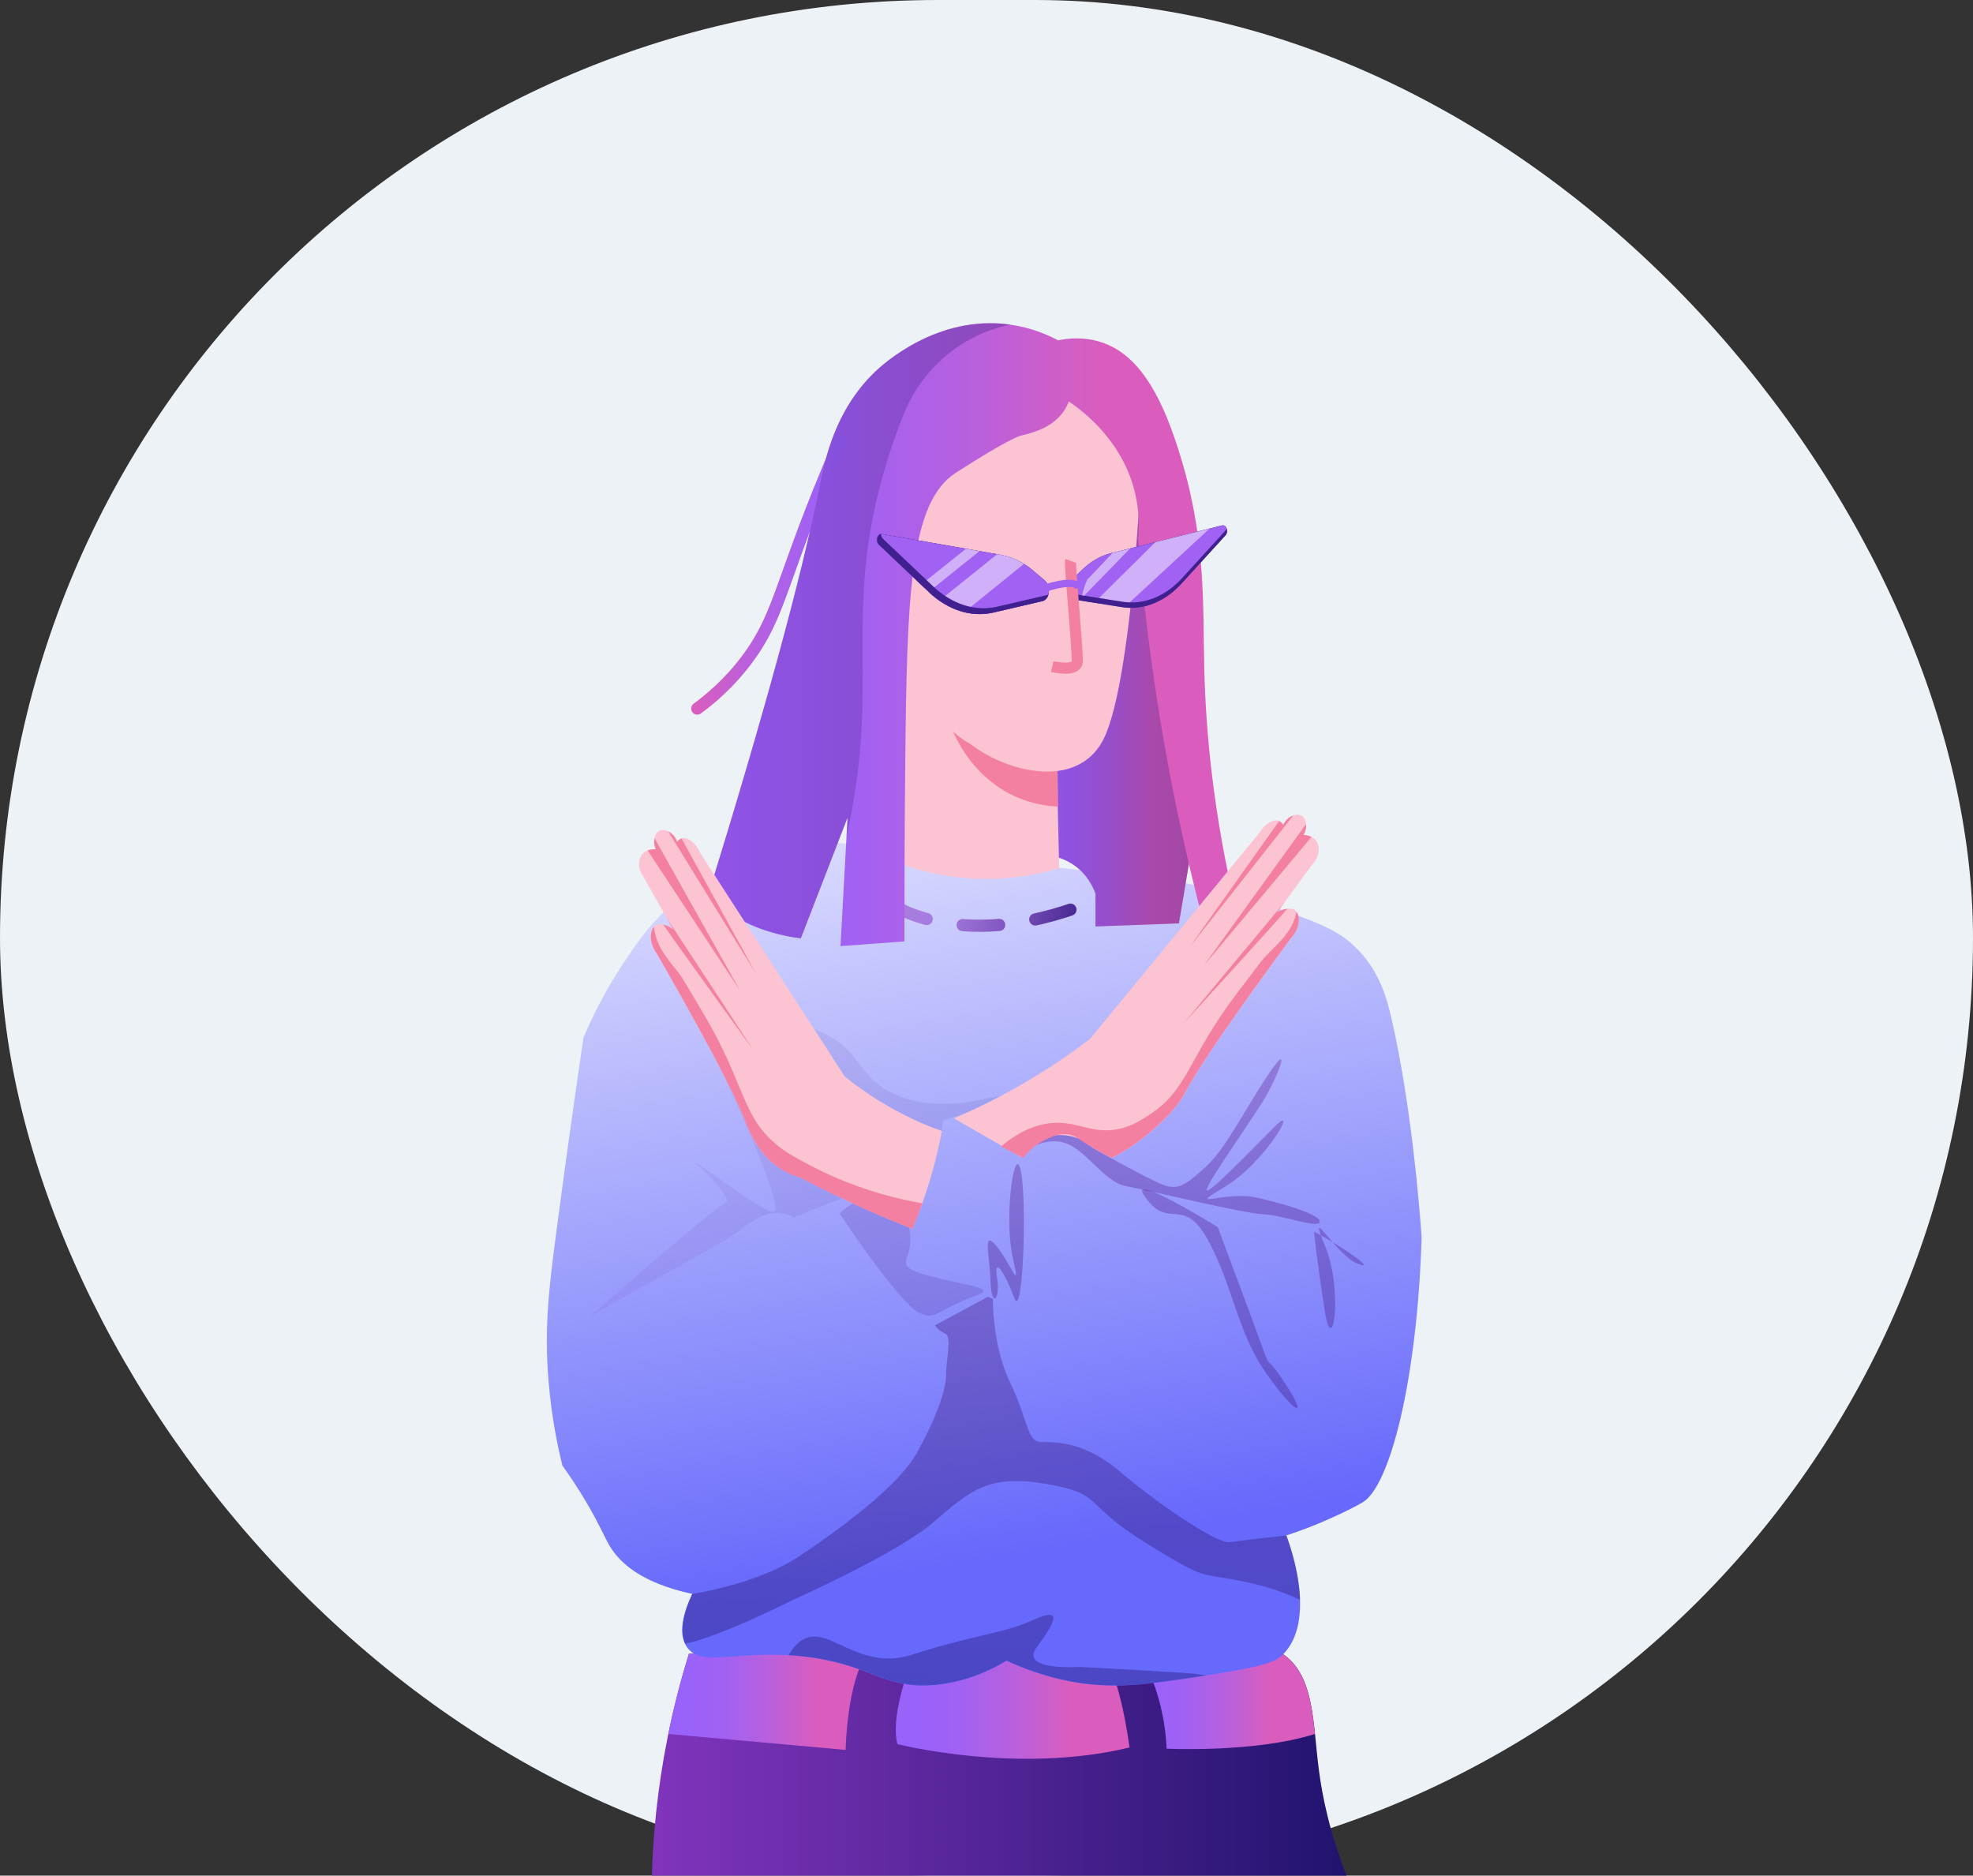 <svg width="162" height="154" viewBox="0 0 162 154" fill="none" xmlns="http://www.w3.org/2000/svg">
<rect x="0" y="0" width="162" height="154" fill="#333333" stroke="none"/>
<rect width="162" height="154" rx="77" fill="#EDF2F7"/>
<g clip-path="url(#clip0_8724_129041)">
<path d="M56.571 135.767C55.924 137.852 55.312 140.148 54.816 142.646C53.968 146.876 53.616 150.742 53.523 154.085C72.547 154.085 91.578 154.085 110.601 154.085C109.166 150.472 108.57 147.458 108.293 145.339C107.789 141.49 107.949 137.632 105.371 135.826C105.061 135.606 104.775 135.463 104.591 135.387C88.581 135.513 72.572 135.64 56.571 135.767Z" fill="url(#paint0_linear_8724_129041)"/>
<path d="M71.272 135.648C66.37 135.682 61.467 135.724 56.573 135.767C55.952 137.767 55.364 139.979 54.877 142.368L69.434 143.676C69.434 143.668 69.518 138.046 71.272 135.648Z" fill="url(#paint1_linear_8724_129041)"/>
<path d="M92.739 143.478C92.739 143.478 92.042 137.721 90.43 135.492C85.326 135.534 80.23 135.568 75.126 135.61C74.429 137.358 73.136 141.047 73.682 143.199C73.682 143.199 83.487 145.715 92.739 143.478Z" fill="url(#paint2_linear_8724_129041)"/>
<path d="M95.793 143.575C95.793 143.575 103.054 143.93 107.965 142.368C107.68 139.616 107.269 137.159 105.363 135.826C105.052 135.606 104.767 135.463 104.582 135.387C100.863 135.412 97.144 135.446 93.434 135.471C94.273 136.872 95.608 139.667 95.793 143.575Z" fill="url(#paint3_linear_8724_129041)"/>
<path d="M67.056 69C76.811 70.097 86.575 71.203 96.33 72.301C100.796 73.195 104.322 74.335 106.823 75.272C108.872 76.04 110.19 76.656 111.415 77.889C113.33 79.814 113.909 82.118 114.278 83.731C115.865 90.746 116.52 98.689 116.73 101.593C116.36 113.352 114.119 122.081 111.852 123.372C110.316 124.25 108.209 125.111 108.209 125.111C107.109 125.567 106.194 125.879 105.615 126.065C105.992 127.086 108.108 133.012 105.354 135.832C104.893 136.305 104.263 136.727 100.065 137.402C94.189 138.347 91.167 138.803 87.238 137.925C85.265 137.486 83.703 136.853 82.646 136.355C81.37 137.123 79.304 138.145 76.668 138.356C72.672 138.685 71.656 136.819 66.619 136.094C60.869 135.266 57.637 137.039 56.394 135.224C55.656 134.144 56.084 132.472 56.831 130.868C52.667 129.965 50.904 128.327 50.073 126.951C49.628 126.217 49.275 125.263 48.167 123.381C47.386 122.055 46.664 121.008 46.178 120.333C45.783 118.729 45.296 116.391 45.053 113.538C44.666 109.097 45.069 105.805 45.657 101.323C46.505 94.873 47.286 89.42 47.907 85.199C49.049 82.498 50.299 80.404 51.29 78.927C52.339 77.366 53.221 76.066 54.757 74.656C56.537 73.018 58.199 72.157 59.433 71.516C61.112 70.671 63.681 69.582 67.056 69Z" fill="url(#paint4_linear_8724_129041)"/>
<g opacity="0.3">
<path opacity="0.3" d="M69.239 98.328C69.785 98.303 74.872 97.957 76.786 94.225C77.063 93.685 77.34 92.951 77.441 91.997C81.236 90.764 82.167 90.283 82.126 90.097C82.025 89.692 77.575 91.668 73.495 89.853C70.297 88.426 70.775 86.206 67.417 84.729C63.824 83.15 59.031 83.817 58.451 85.48C58.342 85.784 58.393 86.096 58.468 86.324C58.468 86.324 58.519 86.417 58.602 86.594C59.518 88.519 64.932 99.966 63.396 99.501C61.725 98.995 55.043 93.71 57.637 95.973C58.636 96.851 59.325 97.805 59.795 98.64C59.769 98.649 59.753 98.649 59.727 98.657C58.687 99.071 49.175 107.453 48.344 108.179C49.267 107.495 60.718 101.342 60.718 101.012C60.718 101.012 62.641 99.417 63.975 99.586C65.31 99.755 65.058 100.008 65.058 100.008L69.239 98.328Z" fill="url(#paint5_linear_8724_129041)"/>
<path opacity="0.3" d="M48.346 108.18C48.311 108.205 48.286 108.231 48.277 108.239C48.286 108.239 48.311 108.214 48.346 108.18Z" fill="url(#paint6_linear_8724_129041)"/>
</g>
<path opacity="0.4" d="M102.727 129.982C104.918 130.48 106.11 131.08 106.748 131.35C106.673 128.978 105.85 126.673 105.632 126.066C105.632 126.066 102.064 126.454 100.981 126.623C99.898 126.791 94.802 123.263 91.964 120.832C89.127 118.401 86.785 118.401 85.534 118.401C84.283 118.401 84.451 116.636 82.948 113.53C81.445 110.423 81.529 106.641 81.529 106.641L81.11 106.473L76.769 108.819C76.769 108.819 77.021 109.241 77.6 109.495C78.188 109.748 77.684 111.512 77.684 112.854C77.684 114.197 76.769 116.636 75.267 119.321C73.764 122.005 69.004 125.534 65.579 127.804C62.154 130.075 56.848 130.869 56.848 130.869C56.168 132.346 55.757 133.874 56.269 134.954C59.148 134.389 65.159 131.333 65.159 131.333C65.159 131.333 73.68 127.551 76.685 124.951C79.691 122.351 81.194 121.009 85.954 121.845C90.713 122.68 88.707 123.356 94.139 126.716C99.553 130.067 98.294 128.978 102.727 129.982Z" fill="url(#paint7_linear_8724_129041)"/>
<path opacity="0.4" d="M97.464 137.371C93.544 137.118 88.616 136.864 88.616 136.864C88.616 136.864 83.688 137.202 85.107 135.269C86.525 133.336 87.441 131.825 84.855 132.998C82.269 134.172 80.431 134.087 74.915 135.852C69.643 137.54 67.259 131.749 64.74 135.894C65.336 135.927 65.957 135.987 66.621 136.079C71.658 136.805 72.682 138.671 76.67 138.342C79.306 138.122 81.379 137.109 82.647 136.341C83.705 136.831 85.266 137.464 87.239 137.911C90.924 138.739 93.812 138.384 99.026 137.557C98.556 137.481 98.035 137.413 97.464 137.371Z" fill="url(#paint8_linear_8724_129041)"/>
<path opacity="0.4" d="M83.754 94.832C83.603 94.984 85.173 93.405 87.121 93.76C89.068 94.115 90.546 97.027 92.435 97.381C94.324 97.736 102.114 99.635 103.701 99.694C105.296 99.754 108.184 100.885 108.36 100.344C108.536 99.813 105.825 98.918 103.164 98.327C100.511 97.736 97.203 99.458 100.57 97.441C103.936 95.423 106.765 90.383 104.641 92.519C102.517 94.655 98.798 98.513 99.092 97.618C99.386 96.731 102.341 92.578 103.575 90.62C104.817 88.661 106.228 85.099 104.163 88.189C102.097 91.27 100.62 94.359 98.966 95.845C97.312 97.331 96.725 97.744 95.482 97.272C94.24 96.799 89.698 94.25 89.698 94.25C89.698 94.25 87.238 91.27 83.754 94.832Z" fill="url(#paint9_linear_8724_129041)"/>
<path opacity="0.2" d="M68.945 99.636C69.399 100.32 72.538 105.039 74.612 107.116C74.981 107.487 75.493 107.951 76.207 108.002C76.904 108.053 77.164 107.664 78.625 106.997C80.01 106.356 80.766 106.255 80.749 105.993C80.732 105.765 80.153 105.638 79.33 105.461C76.232 104.786 74.688 104.44 74.436 103.857C74.226 103.368 74.654 103.19 74.73 102.135C74.805 101.097 74.536 99.366 73.361 98.623C72.203 97.889 70.322 98.244 68.945 99.636Z" fill="url(#paint10_linear_8724_129041)"/>
<path opacity="0.4" d="M83.696 95.72C84.385 97.096 84.049 108.652 83.285 106.575C82.521 104.499 81.573 103.072 81.866 104.912C82.16 106.753 81.396 107.403 81.337 105.267C81.279 103.131 80.632 100.877 81.808 102.304C82.991 103.731 83.873 106.339 83.168 103.309C82.462 100.286 83.168 94.647 83.696 95.72Z" fill="url(#paint11_linear_8724_129041)"/>
<path opacity="0.4" d="M93.904 98.09C95.885 101.18 97.094 98.031 99.159 101.77C101.225 105.51 101.577 109.309 103.877 112.626C106.178 115.952 107.655 116.839 105.472 113.513C103.29 110.187 104.944 114.044 102.467 107.401C99.99 100.757 99.99 100.757 99.99 100.757C99.99 100.757 92.729 96.25 93.904 98.09Z" fill="url(#paint12_linear_8724_129041)"/>
<path opacity="0.4" d="M107.889 101.121C110.365 102.43 113.203 104.447 111.431 103.73C109.66 103.021 107.242 98.572 108.779 102.244C110.315 105.916 109.425 111.741 108.779 107.647C108.132 103.552 107.889 101.121 107.889 101.121Z" fill="url(#paint13_linear_8724_129041)"/>
<path d="M73.328 74.309C73.328 74.309 79.792 78.791 91.554 73.203" stroke="url(#paint14_linear_8724_129041)" stroke-miterlimit="10" stroke-linecap="round" stroke-linejoin="round" stroke-dasharray="3 3"/>
<path d="M89.118 39.649L85.022 70.149C85.022 70.149 88.606 69.828 89.949 73.365V76.066L96.8 75.813L97.891 69.313L95.079 38.746L89.118 39.649Z" fill="url(#paint15_linear_8724_129041)"/>
<path opacity="0.3" d="M89.118 39.649L85.022 70.149C85.022 70.149 88.606 69.828 89.949 73.365V76.066L96.8 75.813L97.891 69.313L95.079 38.746L89.118 39.649Z" fill="url(#paint16_linear_8724_129041)"/>
<path d="M72.412 70.319C72.53 67.196 72.647 64.072 72.773 60.932C72.891 57.977 73.017 55.04 73.142 52.102C73.713 51.764 77.029 49.865 81.151 51.03C85.643 52.296 87.473 56.179 87.716 56.736C87.389 58.29 87.061 59.835 86.734 61.388C86.81 64.689 86.885 67.989 86.969 71.281C85.5 71.72 83.502 72.142 81.135 72.159C77.256 72.193 74.209 71.121 72.412 70.319Z" fill="#FCC3D2"/>
<path d="M86.819 62.106C86.845 63.482 86.861 64.85 86.887 66.225C85.988 66.183 84.788 66.014 83.495 65.457C80.129 63.997 78.659 60.992 78.248 60.055C78.626 60.401 79.205 60.873 80.011 61.253C80.498 61.49 81.203 61.751 82.874 61.954C83.856 62.072 85.199 62.173 86.819 62.106Z" fill="#F480A1"/>
<path d="M90.537 60.83C88.312 64.899 82.654 63.278 79.967 61.294C74.351 57.158 67.232 50.666 69.725 42.41C72.093 34.577 81.512 29.318 87.708 32.314C91.964 34.366 93.257 39.608 93.559 41.009C93.542 41.338 93.509 41.82 93.475 42.41C93.416 43.288 93.324 44.538 93.206 45.981C92.778 50.953 91.939 58.247 90.537 60.83Z" fill="#FCC3D2"/>
<path d="M71.875 30.501C68.517 33.7 67.72 37.87 67.359 39.66C65.738 47.688 62.724 58.662 58.082 73.696C59.182 74.617 60.903 75.815 63.262 76.524C64.168 76.794 65.008 76.955 65.755 77.039C67.031 73.739 68.316 70.43 69.592 67.129C69.399 70.649 69.206 74.161 69.012 77.681C70.759 77.554 72.513 77.428 74.259 77.293C74.259 73.62 74.268 68.699 74.326 62.883C74.461 48.659 74.729 41.23 78.482 38.816C82.805 36.039 83.729 35.794 83.729 35.794C84.568 35.574 86.298 35.237 87.314 33.802C87.54 33.472 87.683 33.169 87.759 32.966C88.875 33.717 92.25 36.208 93.232 40.631C93.526 41.965 93.543 43.18 93.45 44.168C94.055 51.765 95.188 59.962 97.094 68.623C97.614 70.978 98.168 73.274 98.756 75.511C99.696 75.343 100.637 75.165 101.568 74.996C99.554 66.622 99 59.742 98.882 54.922C98.748 49.638 99.075 44.033 96.708 36.773C95.171 31.953 93.257 28.982 90.336 28.07C88.993 27.648 87.742 27.766 86.877 27.943C86.021 27.487 84.669 26.896 82.94 26.652C76.946 25.791 72.429 29.969 71.875 30.501Z" fill="url(#paint17_linear_8724_129041)"/>
<path d="M68.963 36.238C67.653 39.235 66.696 41.7 66.084 43.312C63.951 48.977 63.481 51.273 61.349 54.126C59.863 56.118 58.276 57.427 57.252 58.178" stroke="url(#paint18_linear_8724_129041)" stroke-miterlimit="10" stroke-linecap="round" stroke-linejoin="round"/>
<path opacity="0.3" d="M82.948 26.652C76.946 25.791 72.429 29.969 71.875 30.501C68.517 33.7 67.72 37.87 67.359 39.66C65.738 47.688 62.724 58.662 58.082 73.696C59.182 74.617 60.903 75.815 63.262 76.524C64.168 76.794 65.008 76.955 65.755 77.039C67.031 73.739 68.316 70.43 69.592 67.129C69.567 67.644 69.533 68.159 69.508 68.674C69.6 68.26 69.692 67.838 69.785 67.391C72.026 56.13 69.567 50.887 72.102 40.521C72.849 37.465 73.764 35.068 74.368 33.616C74.797 32.637 75.779 30.763 77.769 29.125C79.825 27.445 81.899 26.863 82.948 26.652Z" fill="url(#paint19_linear_8724_129041)"/>
<path d="M85.761 47.644L84.804 46.833C84.006 46.158 83.108 45.719 82.193 45.558L72.413 43.845C72.018 43.777 71.85 44.419 72.177 44.74L76.274 48.623C77.836 50.1 79.75 50.708 81.555 50.294L85.576 49.357C86.214 49.214 86.332 48.125 85.761 47.644Z" fill="#03104F"/>
<path d="M85.761 47.644L84.804 46.833C84.006 46.158 83.108 45.719 82.193 45.558L72.413 43.845C72.018 43.777 71.85 44.419 72.177 44.74L76.274 48.623C77.836 50.1 79.75 50.708 81.555 50.294L85.576 49.357C86.214 49.214 86.332 48.125 85.761 47.644Z" fill="#A161F3"/>
<path d="M100.335 43.142L91.218 45.422C90.362 45.633 89.547 46.105 88.842 46.798L88.103 47.515L88.28 49.229L92.133 49.837C93.862 50.107 95.626 49.406 97.002 47.904L100.604 43.953C100.906 43.649 100.704 43.05 100.335 43.142Z" fill="#03104F"/>
<path d="M100.335 43.142L91.218 45.422C90.362 45.633 89.547 46.105 88.842 46.798L88.103 47.515L88.28 49.229L92.133 49.837C93.862 50.107 95.626 49.406 97.002 47.904L100.604 43.953C100.906 43.649 100.704 43.05 100.335 43.142Z" fill="#A161F3"/>
<path opacity="0.5" d="M79.314 45.059L76.091 47.633C76.015 47.861 75.973 48.081 75.939 48.3L76.25 48.596L80.422 45.253L79.314 45.059Z" fill="white"/>
<path opacity="0.5" d="M84.073 46.302C83.477 45.931 82.847 45.669 82.201 45.559L81.882 45.5L77.139 49.307C77.793 49.763 78.482 50.084 79.187 50.253L84.073 46.302Z" fill="white"/>
<path opacity="0.5" d="M91.361 45.394L89.262 47.605C89.077 48.036 88.943 48.45 88.859 48.838C88.834 48.931 88.817 49.032 88.792 49.125C88.792 49.133 88.783 49.142 88.783 49.15L92.788 45.039L91.361 45.394Z" fill="white"/>
<path opacity="0.5" d="M94.868 44.512L89.84 49.493L92.14 49.856C92.199 49.864 92.249 49.864 92.308 49.873L99.309 43.406L94.868 44.512Z" fill="white"/>
<path d="M100.654 43.524L97.052 47.474C95.675 48.977 93.912 49.678 92.183 49.408L88.33 48.8L88.187 47.458L88.111 47.533L88.288 49.247L92.141 49.855C93.87 50.125 95.633 49.425 97.01 47.922L100.612 43.971C100.754 43.811 100.779 43.591 100.721 43.414C100.704 43.456 100.679 43.49 100.654 43.524Z" fill="#40208E"/>
<path d="M85.913 48.87L81.892 49.807C80.096 50.229 78.173 49.621 76.612 48.135L72.515 44.252C72.397 44.142 72.347 43.999 72.339 43.855C72.003 43.881 71.877 44.455 72.188 44.742L76.284 48.625C77.846 50.102 79.76 50.71 81.565 50.296L85.586 49.359C85.855 49.3 86.022 49.064 86.09 48.785C86.039 48.828 85.981 48.853 85.913 48.87Z" fill="#40208E"/>
<path d="M87.909 46.051C87.809 46.321 88.497 53.395 88.455 54.307C88.413 55.218 86.398 54.729 86.398 54.729" stroke="#F480A1" stroke-width="0.91" stroke-miterlimit="10"/>
<path d="M85.635 48.667L85.434 48.101C85.82 47.966 87.759 47.299 88.506 47.755C88.691 47.873 88.8 48.042 88.825 48.261L88.237 48.329C88.237 48.304 88.229 48.287 88.196 48.261C87.826 48.042 86.475 48.363 85.635 48.667Z" fill="#A161F3"/>
<path d="M78.332 91.818C80.171 91.033 82.202 90.037 84.343 88.771C86.299 87.614 88.02 86.433 89.498 85.301C94.115 79.688 98.732 74.066 103.349 68.452C103.853 67.625 104.55 67.22 105.003 67.397C105.095 67.431 105.238 67.515 105.364 67.734C105.717 66.958 106.523 66.747 106.909 67C107.253 67.228 107.404 67.929 107.026 68.553C107.127 68.553 107.698 68.57 108.034 69.001C108.42 69.49 108.361 70.318 107.79 70.917C106.816 72.251 105.851 73.576 104.877 74.91C105.423 74.589 106.036 74.496 106.355 74.749C106.783 75.096 106.816 76.159 105.985 77.054C101.502 83.157 98.505 87.462 97.221 89.868C96.768 90.729 95.618 92.063 93.855 93.439C92.847 94.224 91.932 94.748 91.286 95.077C90.883 94.849 90.488 94.621 90.085 94.393C88.717 93.228 86.954 92.865 85.543 93.498C84.637 93.903 84.116 94.621 83.873 95.018C82.933 94.477 81.992 93.937 81.052 93.388C80.137 92.873 79.23 92.35 78.332 91.818Z" fill="#FCC3D2"/>
<path d="M82.193 94.13C84.066 92.56 85.618 92.214 86.685 92.189C88.666 92.138 89.85 93.176 92.007 92.661C92.998 92.425 93.653 91.986 94.24 91.615C97.573 89.529 97.498 86.921 101.51 81.628C102.971 79.704 103.702 78.741 103.827 78.606C104.91 77.475 106.019 76.622 106.43 75.027C106.447 74.968 106.447 74.926 106.463 74.875C106.774 75.305 106.732 76.251 105.977 77.053C101.494 83.156 98.497 87.461 97.212 89.867C96.759 90.728 95.609 92.062 93.846 93.438C92.838 94.223 91.923 94.746 91.277 95.076C90.907 94.898 90.362 94.62 89.707 94.231C88.515 93.514 88.297 93.21 87.667 93.134C86.878 93.033 86.223 93.379 85.686 93.657C84.829 94.105 84.292 94.713 84.015 95.076C83.411 94.763 82.806 94.442 82.193 94.13Z" fill="#F480A1"/>
<path d="M107.026 68.551C107.101 68.551 107.395 68.568 107.681 68.72L98.857 79.263L107.244 67.656C107.269 67.935 107.211 68.247 107.026 68.551Z" fill="#F480A1"/>
<path d="M97.691 77.745L105.029 67.412C105.121 67.454 105.247 67.539 105.364 67.733C105.549 67.319 105.868 67.075 106.179 66.965L97.691 77.745Z" fill="#F480A1"/>
<path d="M105.481 74.066C105.279 74.345 105.078 74.624 104.868 74.902C105.145 74.733 105.447 74.632 105.707 74.607C104.733 75.772 97.203 84.002 97.203 84.002L105.481 74.066Z" fill="#F480A1"/>
<path d="M77.332 92.863C76.383 92.525 75.359 92.103 74.293 91.563C72.287 90.559 70.65 89.427 69.365 88.389C65.411 82.277 61.465 76.166 57.511 70.062C57.108 69.176 56.462 68.703 55.992 68.822C55.9 68.847 55.748 68.914 55.597 69.117C55.337 68.307 54.556 68.003 54.145 68.205C53.776 68.391 53.549 69.066 53.851 69.733C53.75 69.725 53.188 69.674 52.802 70.062C52.365 70.501 52.332 71.329 52.827 71.987C53.641 73.422 54.456 74.857 55.27 76.292C54.766 75.912 54.17 75.744 53.818 75.963C53.347 76.259 53.196 77.314 53.927 78.293C57.688 84.869 60.173 89.487 61.172 92.027C61.457 92.745 62.187 94.746 64.11 95.961C64.756 96.375 65.361 96.577 65.739 96.687C67.359 97.531 69.08 98.375 70.918 99.203C72.278 99.811 73.613 100.368 74.906 100.883C75.435 99.65 75.964 98.232 76.425 96.653C76.828 95.311 77.122 94.028 77.332 92.863Z" fill="#FCC3D2"/>
<path d="M75.736 98.802C72.815 98.287 69.457 97.299 66.032 95.425C65.024 94.876 64.52 94.598 63.933 94.125C60.852 91.668 61.23 89.094 57.846 83.37C56.612 81.294 56 80.247 55.89 80.103C54.942 78.854 53.943 77.883 53.716 76.246C53.708 76.187 53.708 76.144 53.708 76.094C53.347 76.482 53.288 77.427 53.943 78.314C57.704 84.89 60.189 89.507 61.188 92.048C61.473 92.766 62.203 94.766 64.126 95.982C64.772 96.396 65.377 96.598 65.755 96.708C67.375 97.552 69.096 98.396 70.934 99.224C72.294 99.831 73.629 100.389 74.922 100.903C75.191 100.245 75.468 99.544 75.736 98.802Z" fill="#F480A1"/>
<path d="M53.851 69.736C53.784 69.728 53.482 69.711 53.18 69.829L60.752 81.318L53.742 68.824C53.683 69.103 53.709 69.424 53.851 69.736Z" fill="#F480A1"/>
<path d="M62.078 79.953L55.959 68.844C55.866 68.877 55.732 68.945 55.589 69.122C55.455 68.692 55.169 68.413 54.867 68.269L62.078 79.953Z" fill="#F480A1"/>
<path d="M54.759 75.402C54.927 75.706 55.103 76.002 55.271 76.306C55.011 76.111 54.725 75.976 54.465 75.917C55.313 77.183 61.861 86.224 61.861 86.224L54.759 75.402Z" fill="#F480A1"/>
</g>
<defs>
<linearGradient id="paint0_linear_8724_129041" x1="53.517" y1="144.741" x2="110.594" y2="144.741" gradientUnits="userSpaceOnUse">
<stop stop-color="#8134BC"/>
<stop offset="1" stop-color="#21136E"/>
</linearGradient>
<linearGradient id="paint1_linear_8724_129041" x1="54.875" y1="139.661" x2="71.275" y2="139.661" gradientUnits="userSpaceOnUse">
<stop offset="0.07" stop-color="#9962FB"/>
<stop offset="0.27" stop-color="#A161F3"/>
<stop offset="0.499" stop-color="#B860DE"/>
<stop offset="0.75" stop-color="#DA5DBD"/>
</linearGradient>
<linearGradient id="paint2_linear_8724_129041" x1="73.552" y1="139.952" x2="92.742" y2="139.952" gradientUnits="userSpaceOnUse">
<stop offset="0.07" stop-color="#9962FB"/>
<stop offset="0.27" stop-color="#A161F3"/>
<stop offset="0.499" stop-color="#B860DE"/>
<stop offset="0.75" stop-color="#DA5DBD"/>
</linearGradient>
<linearGradient id="paint3_linear_8724_129041" x1="93.43" y1="139.503" x2="107.962" y2="139.503" gradientUnits="userSpaceOnUse">
<stop offset="0.07" stop-color="#9962FB"/>
<stop offset="0.27" stop-color="#A161F3"/>
<stop offset="0.499" stop-color="#B860DE"/>
<stop offset="0.75" stop-color="#DA5DBD"/>
</linearGradient>
<linearGradient id="paint4_linear_8724_129041" x1="85.749" y1="135.232" x2="71.462" y2="50.189" gradientUnits="userSpaceOnUse">
<stop offset="0.093" stop-color="#6669FB"/>
<stop offset="0.783" stop-color="#D8D9FE"/>
</linearGradient>
<linearGradient id="paint5_linear_8724_129041" x1="48.346" y1="96.006" x2="82.128" y2="96.006" gradientUnits="userSpaceOnUse">
<stop stop-color="#8134BC"/>
<stop offset="1" stop-color="#21136E"/>
</linearGradient>
<linearGradient id="paint6_linear_8724_129041" x1="48.282" y1="108.21" x2="48.347" y2="108.21" gradientUnits="userSpaceOnUse">
<stop stop-color="#8134BC"/>
<stop offset="1" stop-color="#21136E"/>
</linearGradient>
<linearGradient id="paint7_linear_8724_129041" x1="83.353" y1="68.87" x2="81.13" y2="140.041" gradientUnits="userSpaceOnUse">
<stop stop-color="#8134BC"/>
<stop offset="1" stop-color="#21136E"/>
</linearGradient>
<linearGradient id="paint8_linear_8724_129041" x1="83.989" y1="68.892" x2="81.766" y2="140.063" gradientUnits="userSpaceOnUse">
<stop stop-color="#8134BC"/>
<stop offset="1" stop-color="#21136E"/>
</linearGradient>
<linearGradient id="paint9_linear_8724_129041" x1="96.931" y1="69.295" x2="94.708" y2="140.465" gradientUnits="userSpaceOnUse">
<stop stop-color="#8134BC"/>
<stop offset="1" stop-color="#21136E"/>
</linearGradient>
<linearGradient id="paint10_linear_8724_129041" x1="75.902" y1="68.639" x2="73.679" y2="139.809" gradientUnits="userSpaceOnUse">
<stop stop-color="#8134BC"/>
<stop offset="1" stop-color="#21136E"/>
</linearGradient>
<linearGradient id="paint11_linear_8724_129041" x1="83.606" y1="68.88" x2="81.383" y2="140.05" gradientUnits="userSpaceOnUse">
<stop stop-color="#8134BC"/>
<stop offset="1" stop-color="#21136E"/>
</linearGradient>
<linearGradient id="paint12_linear_8724_129041" x1="101.308" y1="69.431" x2="99.085" y2="140.601" gradientUnits="userSpaceOnUse">
<stop stop-color="#8134BC"/>
<stop offset="1" stop-color="#21136E"/>
</linearGradient>
<linearGradient id="paint13_linear_8724_129041" x1="110.946" y1="69.733" x2="108.723" y2="140.903" gradientUnits="userSpaceOnUse">
<stop stop-color="#8134BC"/>
<stop offset="1" stop-color="#21136E"/>
</linearGradient>
<linearGradient id="paint14_linear_8724_129041" x1="72.908" y1="74.609" x2="91.974" y2="74.609" gradientUnits="userSpaceOnUse">
<stop offset="0.218" stop-color="#812CBE" stop-opacity="0.5"/>
<stop offset="1" stop-color="#210C70"/>
</linearGradient>
<linearGradient id="paint15_linear_8724_129041" x1="85.024" y1="57.409" x2="97.886" y2="57.409" gradientUnits="userSpaceOnUse">
<stop offset="0.07" stop-color="#9962FB"/>
<stop offset="0.27" stop-color="#A161F3"/>
<stop offset="0.499" stop-color="#B860DE"/>
<stop offset="0.75" stop-color="#DA5DBD"/>
</linearGradient>
<linearGradient id="paint16_linear_8724_129041" x1="85.024" y1="57.409" x2="97.886" y2="57.409" gradientUnits="userSpaceOnUse">
<stop stop-color="#8134BC"/>
<stop offset="1" stop-color="#21136E"/>
</linearGradient>
<linearGradient id="paint17_linear_8724_129041" x1="58.084" y1="52.107" x2="101.598" y2="52.107" gradientUnits="userSpaceOnUse">
<stop offset="0.07" stop-color="#9962FB"/>
<stop offset="0.27" stop-color="#A161F3"/>
<stop offset="0.499" stop-color="#B860DE"/>
<stop offset="0.75" stop-color="#DA5DBD"/>
</linearGradient>
<linearGradient id="paint18_linear_8724_129041" x1="56.833" y1="47.21" x2="69.383" y2="47.21" gradientUnits="userSpaceOnUse">
<stop stop-color="#DA5DBD"/>
<stop offset="0.393" stop-color="#B860DE"/>
<stop offset="0.928" stop-color="#9962FB"/>
</linearGradient>
<linearGradient id="paint19_linear_8724_129041" x1="58.084" y1="51.785" x2="82.946" y2="51.785" gradientUnits="userSpaceOnUse">
<stop stop-color="#8134BC"/>
<stop offset="1" stop-color="#21136E"/>
</linearGradient>
<clipPath id="clip0_8724_129041">
<rect width="136" height="130" fill="white" transform="translate(13 24)"/>
</clipPath>
</defs>
</svg>
